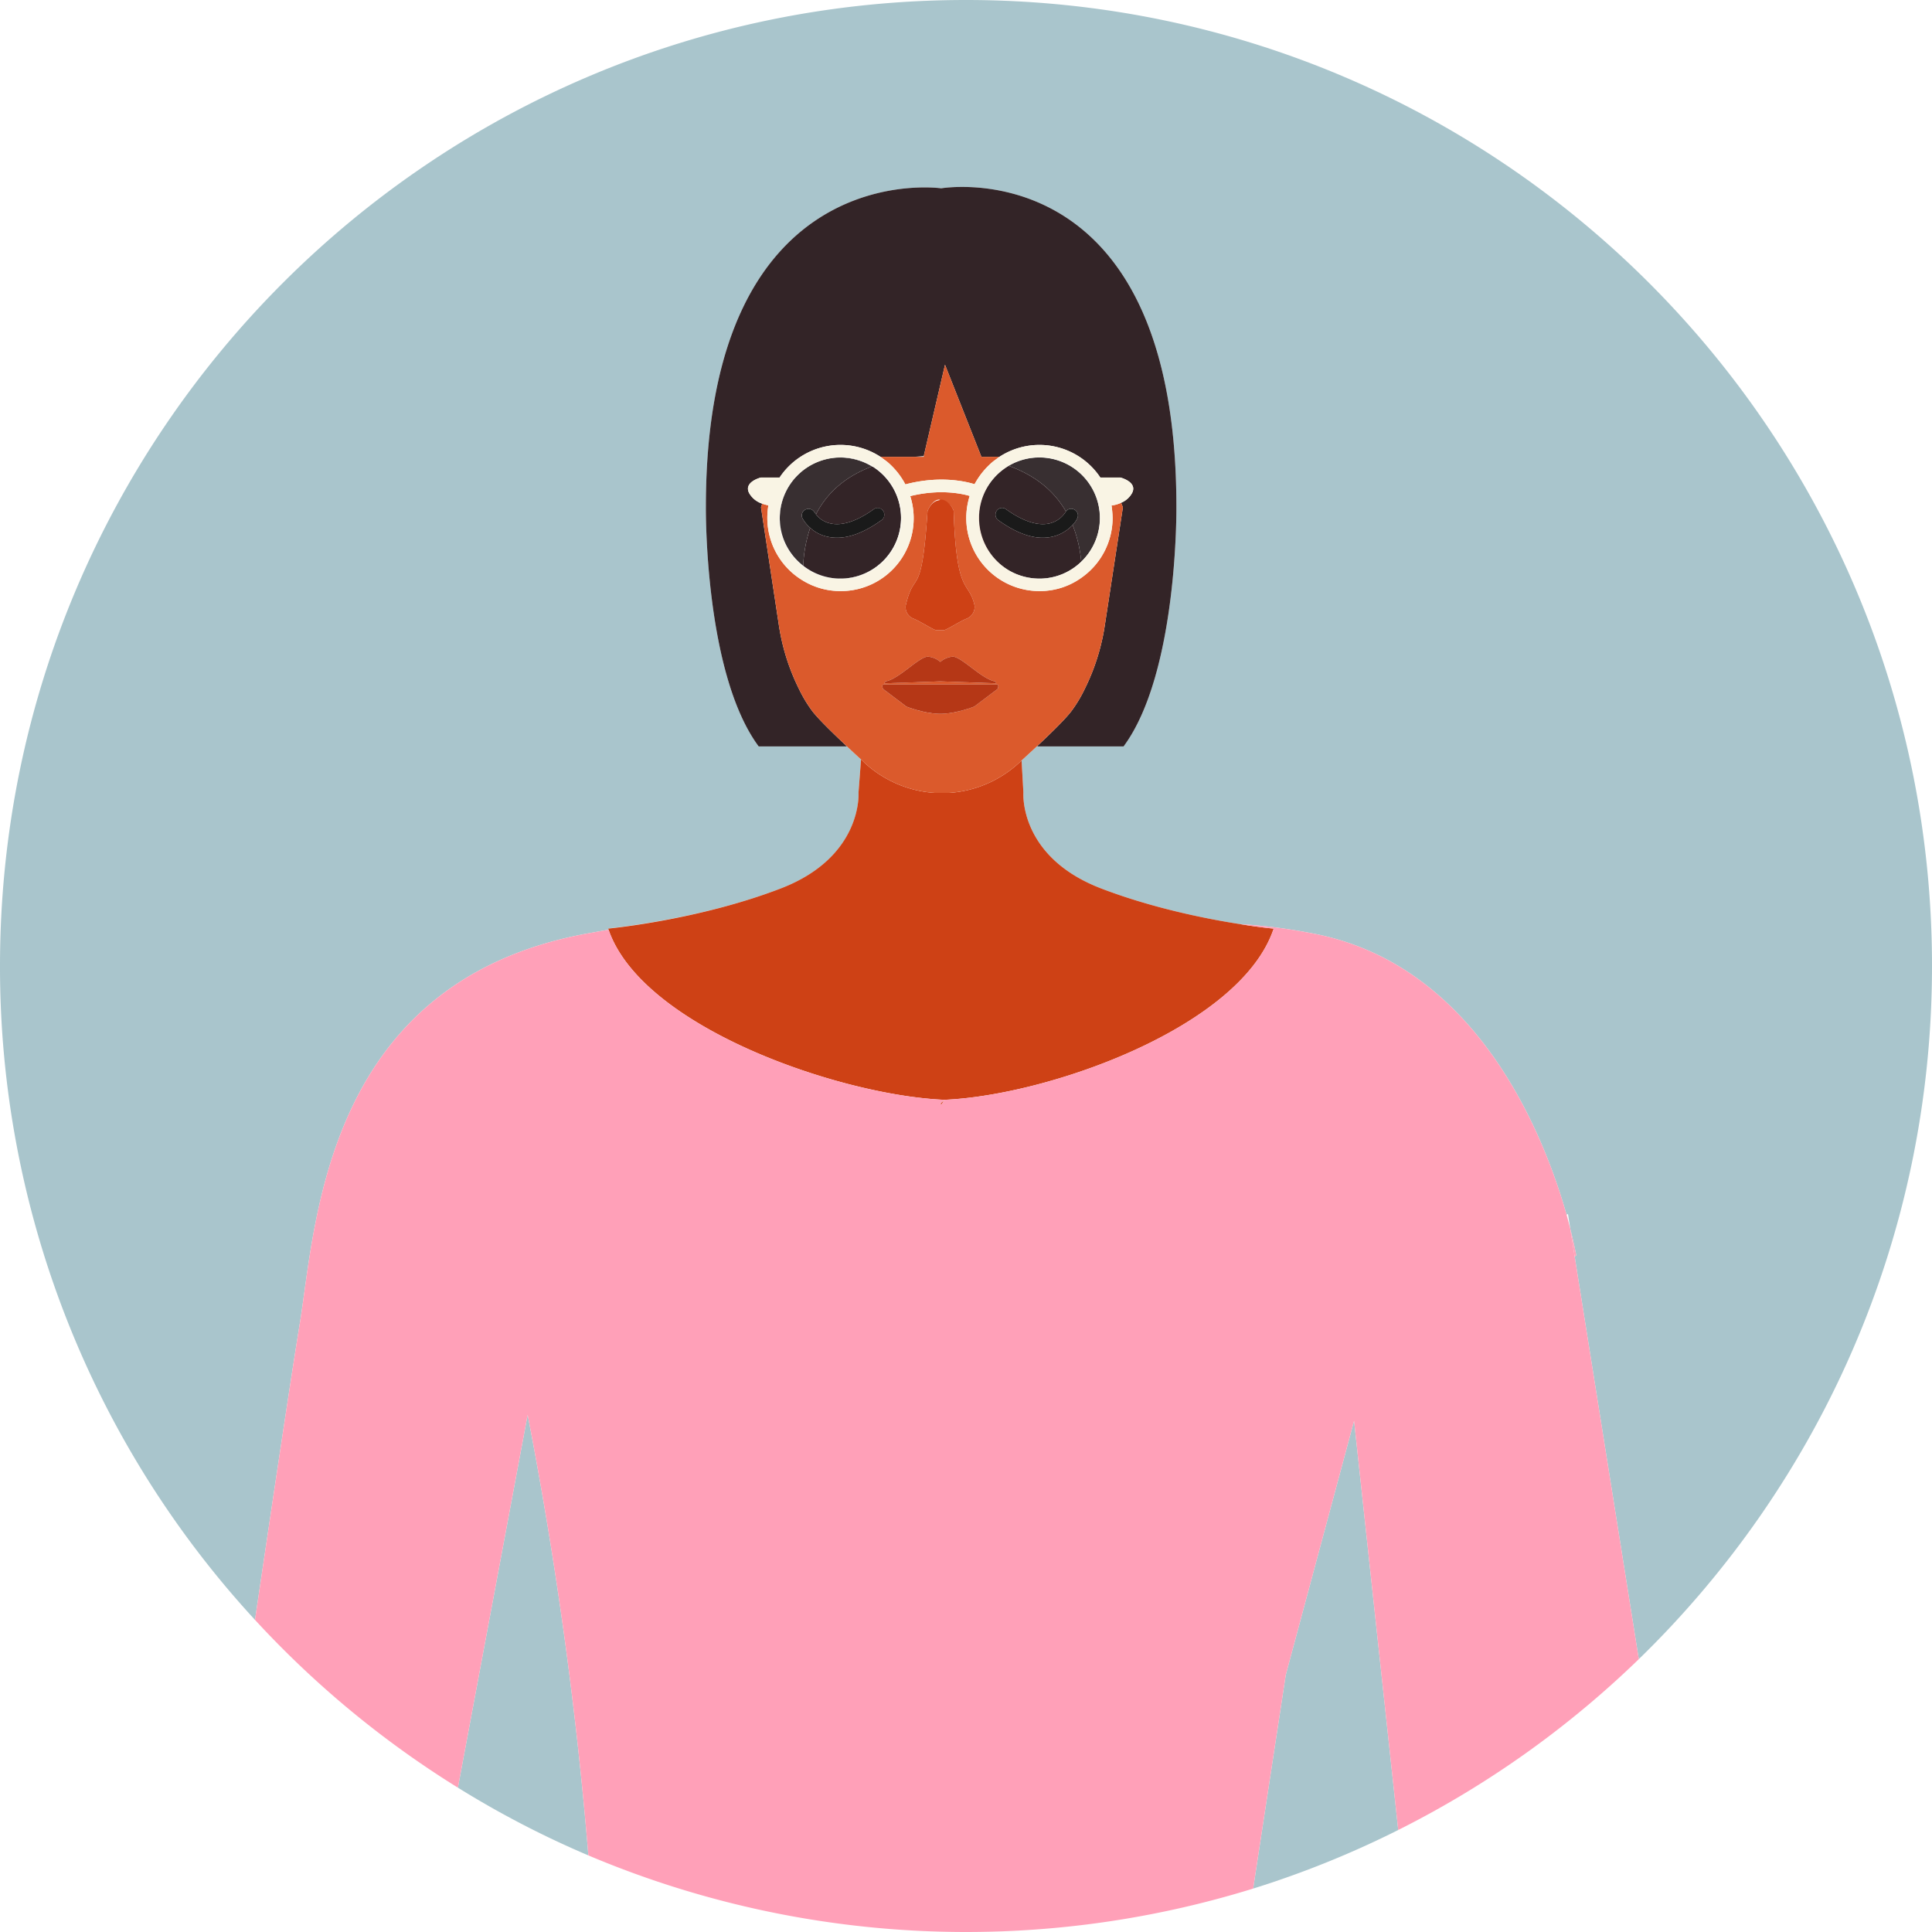 <svg xmlns="http://www.w3.org/2000/svg" width="1072.1" height="1072.1" viewBox="-0 0 1072.1 1072.099" style=""><g><title>afro33_299023604</title><g data-name="Layer 2"><g fill="#a9c5cc"><path d="M713.5 929.4L695.4 1048a533.3 533.3 0 0 0 80.5-32.5l-24.5-227.1z"></path><path d="M292.8 785.1L254.1 992a527.9 527.9 0 0 0 72.4 37.6 2266.2 2266.2 0 0 0-33.7-244.5z"></path><path d="M166.4 734.2c8.9-54.7 13.6-188.8 158.5-216l12.8-2.3c-.1-.2-.1-.4-.2-.6s50-4.7 95.8-22.3 43.1-53.2 43.1-53.2l1.4-18.4c-2.5-2.2-5.1-4.7-7.8-7.2h-49c-30.3-40.9-29.3-133-29.3-133 0-195.6 130.6-176.7 130.6-176.7S652.8 82 652.8 281.2c0 0 1 92.1-29.3 133h-47.9l.3-.5-9 8.3 1 17.8s-2.7 35.6 43.1 53.2c28.4 10.9 58.4 16.9 77.1 19.8a308.3 308.3 0 0 1 41.4 5.4C819.9 535.9 856.8 630 869.3 674l.8-.3 1.3 8.3c2.3 9.1 3.3 14.7 3.3 14.7l-.9.5 35.6 223.5c100.3-97.5 162.7-233.8 162.7-384.7 0-296-240-536-536.1-536S0 240 0 536a534.4 534.4 0 0 0 141.5 362.9c7.5-50.6 19.1-129.2 24.9-164.7z"></path></g><path d="M874.7 696.7s-1-5.6-3.3-14.7l2.4 15.2z" fill="#ffa0b8"></path><path d="M450.3 394a74 74 0 0 1-6.9-11.6 119.5 119.5 0 0 1-11.2-35.5l-9.9-65.3a17.2 17.2 0 0 1 .7-2.1 12.9 12.9 0 0 1-7.3-5.9c-3.2-6.2 6.5-8.6 6.5-8.6h10.4a40.6 40.6 0 0 1 56-11.5h18.9l5.1-.4 11.8-50.7 20.2 51.1h10a40.6 40.6 0 0 1 56 11.5h11.2s9.6 2.4 6.4 8.6a12.2 12.2 0 0 1-6.1 5.4 27.7 27.7 0 0 1 1 2.6l-10 65.3a119.5 119.5 0 0 1-11.2 35.5A74 74 0 0 1 595 394c-2.9 4.1-10.9 12-19.1 19.7l-.3.5h47.9c30.3-40.9 29.3-133 29.3-133 0-199.2-130.5-176.7-130.5-176.7S391.7 85.6 391.7 281.2c0 0-1 92.1 29.3 133h49c-8.3-7.8-16.7-16-19.7-20.2z" fill="#332427"></path><path d="M688.1 512.8c-18.7-2.9-48.7-8.9-77.1-19.8-45.8-17.6-43.1-53.2-43.1-53.2l-1-17.8-1.7 1.6a63.5 63.5 0 0 1-38.6 16.4h-7.8a63.5 63.5 0 0 1-38.7-16.4l-2.3-2.2-1.4 18.4s2.6 35.6-43.1 53.2-95.8 22.3-95.8 22.3c.1.2.1.4.2.6 18.8 54.5 128.8 92 186.3 94.4 57.7-2.4 164.5-40.2 182.8-95 0 0-7.3-.6-18.7-2.5z" fill="#ce4115"></path><path fill="#ce4115" d="M522.1 612.7h.5l1.4-2.4-2.4 2.4h.5z"></path><path d="M543.3 287.4a33.6 33.6 0 0 1 7.7-21.5 33.2 33.2 0 0 0-7.8 21.6 33.7 33.7 0 0 0 17.6 29.6 34 34 0 0 1-17.5-29.7z" fill="#db5a2c"></path><g fill="#db5a2c"><path d="M502.4 268.8c19.7-5.2 34.3-1.4 38.4-.1a42.7 42.7 0 0 1 10.4-12.7l3.4-2.5h-10l-20.2-51.1-11.8 50.7v.4h-24l3.7 2.7a42.6 42.6 0 0 1 10.1 12.6z"></path><path d="M622.1 279a16.6 16.6 0 0 1-5.3 1.5 53.6 53.6 0 0 1 .6 7 40.5 40.5 0 0 1-16.9 32.8 39.5 39.5 0 0 1-23.7 7.7 40.6 40.6 0 0 1-40.6-40.5 41.1 41.1 0 0 1 1.9-12.3c-4-1.2-16.5-4-33 .1a40.4 40.4 0 0 1-38.7 52.7 39.9 39.9 0 0 1-20.8-5.8 40.4 40.4 0 0 1-19.8-34.7 41.7 41.7 0 0 1 .6-7.1 17.4 17.4 0 0 1-3.4-.9 17.2 17.2 0 0 0-.7 2.1l9.9 65.3a119.5 119.5 0 0 0 11.2 35.5 74 74 0 0 0 6.9 11.6c3 4.2 11.4 12.4 19.7 20.2 2.7 2.5 5.3 5 7.8 7.2l2.3 2.2a63.5 63.5 0 0 0 38.7 16.4h7.8a63.5 63.5 0 0 0 38.6-16.4l1.7-1.6 9-8.3c8.2-7.7 16.2-15.6 19.1-19.7a74 74 0 0 0 6.9-11.6 119.5 119.5 0 0 0 11.2-35.5l10-65.3a27.7 27.7 0 0 0-1-2.6zm-119.5 57c4.8-20.8 8.8-2.3 12.1-52.4 2.7-6.3 6.3-6.7 6.9-6.2s5.2 0 7.6 6c1.5 48.1 8.5 38.4 11.6 52.6a7 7 0 0 1-4.4 7.3c-3.5 1.3-11.4 6.5-12.8 6.4h-4c-1.3.1-9.2-5.1-12.7-6.4a6.8 6.8 0 0 1-4.3-7.3zm-11.2 42.1c7.3-1.1 18.8-13.9 23.6-13.7a11.9 11.9 0 0 1 6.8 2.9 11.9 11.9 0 0 1 6.8-2.9c4.8-.2 16.3 12.6 23.6 13.7l.7 1.1-31.1-1.1-31.1 1.1zm-.9 1.7h62.6s1.6-.2.5 2.5l-13 9.8s-9.2 3.7-17.9 4h-1.8c-8.7-.3-17.9-4-17.9-4l-13-9.8c-1.1-2.7.5-2.5.5-2.5z"></path></g><path d="M552.9 379.2l-.7-1.1c-7.3-1.1-18.8-13.9-23.6-13.7a11.9 11.9 0 0 0-6.8 2.9 11.9 11.9 0 0 0-6.8-2.9c-4.8-.2-16.3 12.6-23.6 13.7l-.7 1.1 31.1-1.1z" fill="#b53716"></path><path d="M503 392.1s9.2 3.7 17.9 4h1.8c8.7-.3 17.9-4 17.9-4l13-9.8c1.1-2.7-.5-2.5-.5-2.5h-62.6s-1.6-.2-.5 2.5z" fill="#b53716"></path><path d="M490 283.4a3.6 3.6 0 0 0-5.2-.8c-9.2 6.6-17.4 9.3-23.8 7.9a13.6 13.6 0 0 1-8.2-5.1l-.8-1.1a3.8 3.8 0 0 0-5.1-1.5 3.6 3.6 0 0 0-1.5 5 19.9 19.9 0 0 0 4.2 5.1 20.3 20.3 0 0 0 9.5 4.9 24.2 24.2 0 0 0 5.4.6c7.4 0 15.7-3.3 24.7-9.8a3.6 3.6 0 0 0 .8-5.2z" fill="#1a1a1a"></path><path d="M596.2 282.8a3.6 3.6 0 0 0-4.7 1l-.3.5a14.6 14.6 0 0 1-9 6.2c-6.5 1.4-14.7-1.3-23.9-7.9a3.6 3.6 0 0 0-5.2.8 3.8 3.8 0 0 0 .8 5.2c9 6.5 17.3 9.8 24.7 9.8a24.2 24.2 0 0 0 5.4-.6 22 22 0 0 0 11.2-6.5 11.5 11.5 0 0 0 2.5-3.5 3.6 3.6 0 0 0-1.5-5z" fill="#1a1a1a"></path><path d="M600 311.7a73.2 73.2 0 0 0-4.8-20.4 22 22 0 0 1-11.2 6.5 24.2 24.2 0 0 1-5.4.6c-7.4 0-15.7-3.3-24.7-9.8a3.8 3.8 0 0 1-.8-5.2 3.6 3.6 0 0 1 5.2-.8c9.2 6.6 17.4 9.3 23.9 7.9a14.6 14.6 0 0 0 9-6.2l.3-.5c-6.3-10.9-16.4-19.8-31.8-25.3a34.2 34.2 0 0 0-8.7 7.4 33.6 33.6 0 0 0-7.7 21.5 34 34 0 0 0 17.5 29.7 34.5 34.5 0 0 0 16 4 33.3 33.3 0 0 0 23.2-9.4z" fill="#332427"></path><path d="M591.5 283.8a3.6 3.6 0 0 1 4.7-1 3.6 3.6 0 0 1 1.5 5 11.5 11.5 0 0 1-2.5 3.5 73.2 73.2 0 0 1 4.8 20.4 33.6 33.6 0 0 0-40.3-53.2c15.4 5.5 25.5 14.4 31.8 25.3z" fill="#382f31"></path><path d="M500 287.5a33.8 33.8 0 0 0-16-28.7c-15.5 5.8-25.4 15.2-31.2 26.6a13.6 13.6 0 0 0 8.2 5.1c6.4 1.4 14.6-1.3 23.8-7.9a3.7 3.7 0 0 1 4.4 6c-9 6.5-17.3 9.8-24.7 9.8a24.2 24.2 0 0 1-5.4-.6 20.3 20.3 0 0 1-9.5-4.9 76.6 76.6 0 0 0-3.9 21 33.3 33.3 0 0 0 20.7 7.2 33.7 33.7 0 0 0 33.6-33.6z" fill="#332427"></path><path d="M445.4 287.8a3.6 3.6 0 0 1 1.5-5 3.8 3.8 0 0 1 5.1 1.5l.8 1.1c5.8-11.4 15.7-20.8 31.2-26.6a34.3 34.3 0 0 0-17.6-5 33.7 33.7 0 0 0-33.7 33.7 33.4 33.4 0 0 0 13 26.4 76.6 76.6 0 0 1 3.9-21 19.9 19.9 0 0 1-4.2-5.1z" fill="#382f31"></path><path d="M610.7 265.2a.3.3 0 0 1-.1-.2h-.2z" fill="#f9f4e4"></path><path d="M621.7 265h-11.1a.3.3 0 0 0 .1.2l-.3-.2h.2a40.6 40.6 0 0 0-56-11.5l-3.4 2.5a42.7 42.7 0 0 0-10.4 12.7c-4.1-1.3-18.7-5.1-38.4.1a40.9 40.9 0 0 0-10.1-12.5l-3.7-2.8a40.6 40.6 0 0 0-56 11.5h-10.4s-9.7 2.4-6.5 8.6a12.9 12.9 0 0 0 7.3 5.9 17.4 17.4 0 0 0 3.4.9 40.6 40.6 0 0 0 19.2 41.8 39.9 39.9 0 0 0 20.8 5.8 40.4 40.4 0 0 0 38.7-52.7c16.5-4.1 29-1.3 33-.1a41.1 41.1 0 0 0-1.9 12.3 40.6 40.6 0 0 0 40.6 40.5 39.8 39.8 0 0 0 23.7-7.7 40.5 40.5 0 0 0 16.9-32.8 53.6 53.6 0 0 0-.6-7 16.6 16.6 0 0 0 5.3-1.5 12.2 12.2 0 0 0 6.1-5.4c3.2-6.2-6.5-8.6-6.5-8.6zm-155.1 56.3a33.9 33.9 0 0 1-.5-67.8h.9a34.7 34.7 0 0 1 17.5 5.1 33.9 33.9 0 0 1-17.9 62.7zm133.5-9a33.5 33.5 0 0 1-22.9 9 34.3 34.3 0 0 1-16.3-4.2 33.7 33.7 0 0 1-17.8-29.6 33.3 33.3 0 0 1 7.9-21.6 32.2 32.2 0 0 1 8.6-7.4 33.5 33.5 0 0 1 17.1-5h1a33.8 33.8 0 0 1 22.4 58.8z" fill="#f9f4e4"></path><path d="M434.9 265h-2.3a31.8 31.8 0 0 0-2.3 4 44 44 0 0 1 4.6-4z" fill="#f9f4e4"></path><path d="M438.2 265h-3.3a44 44 0 0 0-4.6 4 38.5 38.5 0 0 0-3.9 11.4l1 .2z" fill="#f9f4e4"></path><path d="M576.7 253.5z" fill="#f9f4e4"></path><path d="M576.8 321.1a34.5 34.5 0 0 1-16-4 35 35 0 0 0 16.4 4.2 33.5 33.5 0 0 0 22.9-9 1.3 1.3 0 0 0-.1-.6 33.3 33.3 0 0 1-23.2 9.4z" fill="#f9f4e4"></path><path d="M559.7 258.5h-.1a32.2 32.2 0 0 0-8.6 7.4 34.2 34.2 0 0 1 8.7-7.4z" fill="#f9f4e4"></path><path d="M559.6 258.5h.1a33.2 33.2 0 0 1 17.1-4.7 33.6 33.6 0 0 1 23.2 57.9 1.3 1.3 0 0 1 .1.6 33.8 33.8 0 0 0-22.4-58.8h-1a33.5 33.5 0 0 0-17.1 5z" fill="#f9f4e4"></path><path d="M466.6 253.5z" fill="#f9f4e4"></path><path d="M500 287.5a33.7 33.7 0 0 1-33.6 33.6 33.3 33.3 0 0 1-20.7-7.2 33.2 33.2 0 0 0 20.9 7.3 33.9 33.9 0 0 0 17.9-62.6h-.5a33.8 33.8 0 0 1 16 28.9z" fill="#f9f4e4"></path><path d="M466.1 253.5a33.8 33.8 0 0 0-20.4 60.5 33.4 33.4 0 0 1-13-26.4 33.7 33.7 0 0 1 33.7-33.7 34.3 34.3 0 0 1 17.6 5h.5a33.9 33.9 0 0 0-17.5-5.2z" fill="#f9f4e4"></path><path d="M506.9 343.3c3.5 1.3 11.4 6.5 12.7 6.4h4c1.4.1 9.3-5.1 12.8-6.4a7 7 0 0 0 4.4-7.3c-3.1-14.2-10.1-4.5-11.6-52.6-2.4-6-6.9-6.5-7.6-6s-4.2-.1-6.9 6.2c-3.3 50.1-7.3 31.6-12.1 52.4a6.8 6.8 0 0 0 4.3 7.3z" fill="#ce4115"></path><path d="M873.8 697.2l-2.4-15.2c-.6-2.4-1.3-5.1-2.1-8-12.5-44-49.4-138.1-139.8-155.8a308.3 308.3 0 0 0-41.4-5.4c11.4 1.9 18.7 2.5 18.7 2.5-18.3 54.8-125.1 92.6-182.8 95l-1.4 2.4h-1l2.4-2.4c-57.5-2.4-167.5-39.9-186.3-94.4l-12.8 2.3c-144.9 27.2-149.6 161.3-158.5 216-5.8 35.5-17.4 114.1-24.9 164.7A538.9 538.9 0 0 0 254.1 992l38.7-206.9a2266.2 2266.2 0 0 1 33.7 244.5 538.3 538.3 0 0 0 368.9 18.4l18.1-118.6 37.9-141 24.5 227.1a538.5 538.5 0 0 0 133.5-94.8z" fill="#ffa0b8"></path></g></g></svg>